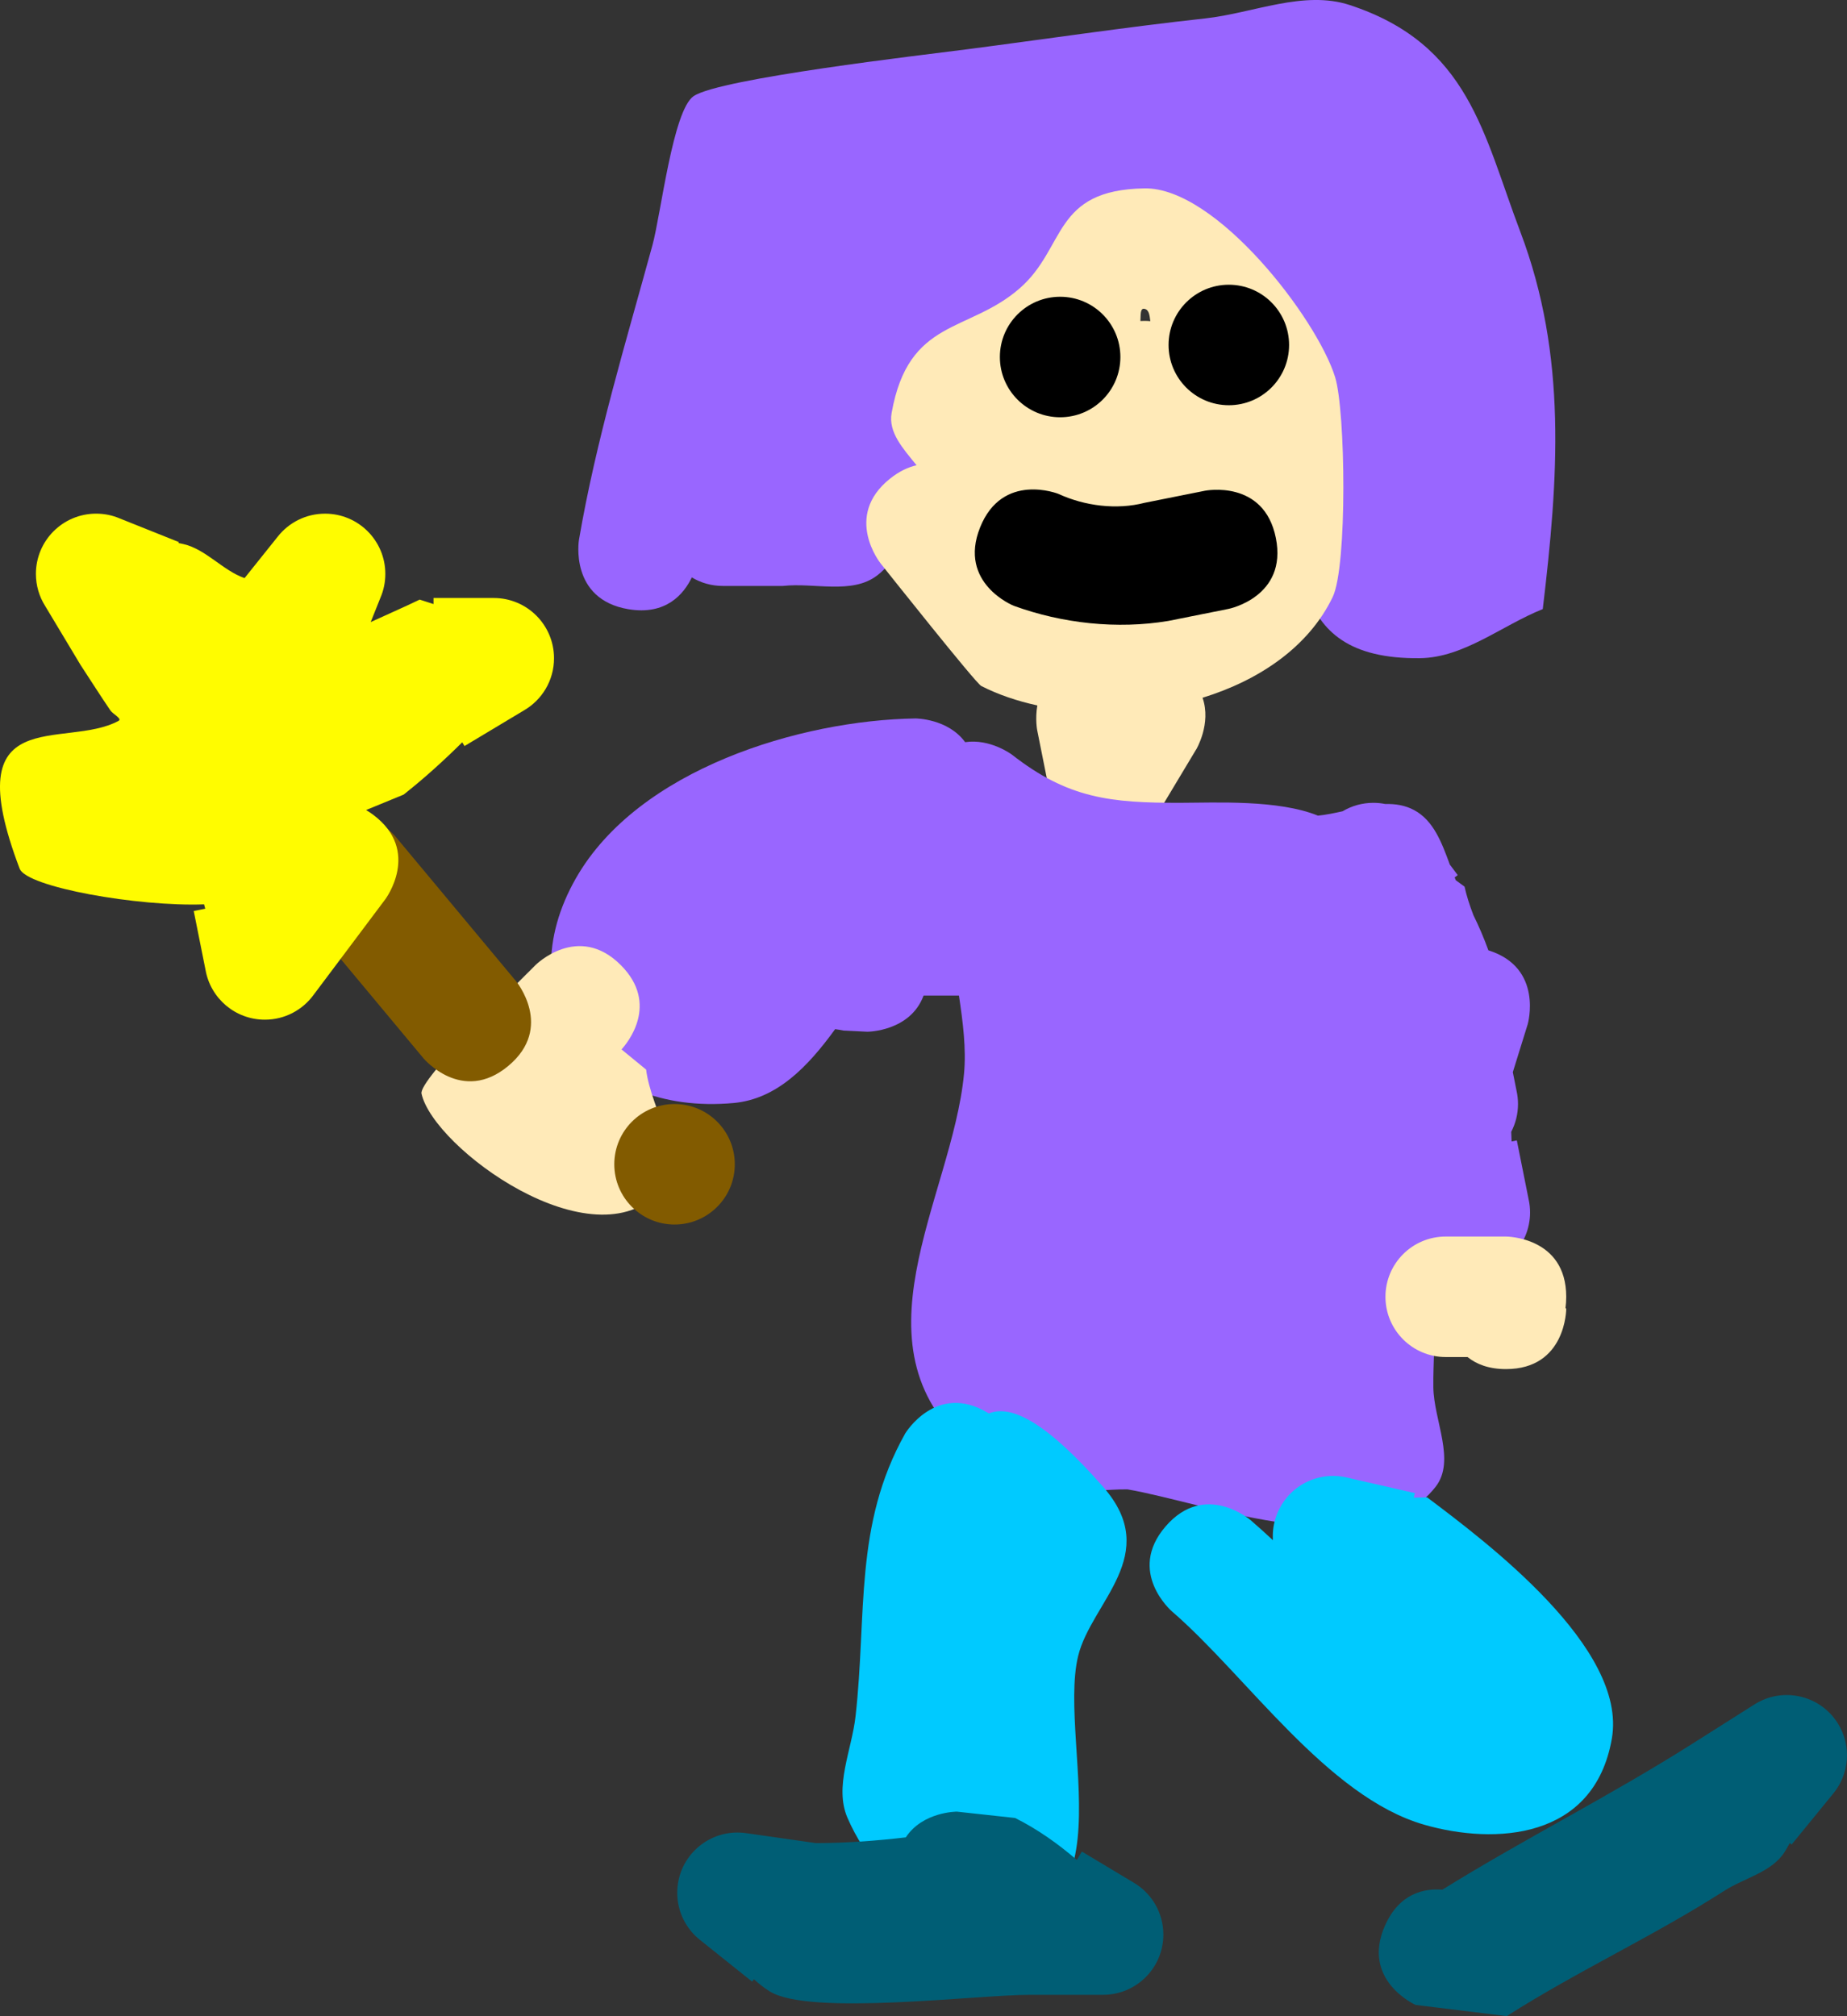 <svg version="1.1" xmlns="http://www.w3.org/2000/svg" xmlns:xlink="http://www.w3.org/1999/xlink" width="106.947" height="116.751" viewBox="0,0,106.947,116.751"><rect x="0" y="0" width="106.947" height="116.751" fill="#333333" stroke="none"/><g transform="translate(-197.255,-80.295)"><g data-paper-data="{&quot;isPaintingLayer&quot;:true}" fill-rule="nonzero" stroke="none" stroke-width="0.5" stroke-linecap="butt" stroke-linejoin="miter" stroke-miterlimit="10" stroke-dasharray="" stroke-dashoffset="0" style="mix-blend-mode: normal"><path d="M233.646,115.574c-3.441,-0.574 -2.868,-4.015 -2.868,-4.015c0.991,-5.79 2.706,-11.402 4.256,-17.067c0.491,-1.794 1.184,-7.819 2.386,-8.631c1.517,-1.026 13.29,-2.382 15.771,-2.704c4.613,-0.598 9.215,-1.288 13.838,-1.794c2.787,-0.305 5.71,-1.652 8.374,-0.778c6.924,2.272 7.74,7.482 9.883,13.133c2.728,7.191 2.201,14.287 1.3,21.849c-2.373,0.948 -4.564,2.814 -7.119,2.843c-8.198,0.092 -6.575,-6.417 -8.125,-11.563c-0.722,-2.398 -2.067,-4.579 -2.791,-6.977c-0.511,-1.693 0.614,-4.322 -0.905,-5.228c-3.295,-1.965 -7.712,2.914 -9.852,4.338c-1.06,0.706 -2.276,1.174 -3.288,1.948c-1.434,1.097 -3.235,2.197 -3.721,3.935c-0.825,2.948 -0.312,6.91 -2.749,8.763c-1.453,1.105 -3.63,0.4 -5.444,0.6h-3.489v0c-0.654,0 -1.267,-0.18 -1.79,-0.494c-0.463,0.963 -1.492,2.204 -3.667,1.842z" fill="#9966ff"/><path d="M266.515,123.696l-2.06,3.434c-0.603,1.045 -1.731,1.749 -3.024,1.749c-1.715,0 -3.141,-1.237 -3.433,-2.868l-0.685,-3.425c0,0 -0.13,-0.65 0.007,-1.44c-1.174,-0.255 -2.274,-0.63 -3.247,-1.126c-0.327,-0.166 -5.491,-6.678 -5.831,-7.102c0,0 -2.179,-2.724 0.545,-4.903c0.539,-0.431 1.057,-0.67 1.54,-0.777c-0.783,-0.968 -1.645,-1.902 -1.445,-3.026c0.98,-5.509 4.432,-4.612 7.423,-7.227c2.701,-2.362 1.878,-5.695 7.22,-5.782c4.156,-0.068 9.984,7.537 11.037,10.93c0.607,1.956 0.715,10.955 -0.139,12.732c-1.387,2.885 -4.246,4.821 -7.537,5.836c0.525,1.507 -0.369,2.997 -0.369,2.997zM263.524,98.179c-0.26,-0.053 -0.212,0.354 -0.236,0.706c0.078,-0.005 0.156,-0.008 0.236,-0.008c0.114,0 0.227,0.005 0.338,0.016c-0.044,-0.327 -0.065,-0.658 -0.338,-0.714zM260.102,114.486c0.282,0.018 0.575,0.029 0.877,0.032c-0.152,-0.162 -0.289,-0.339 -0.408,-0.528c-0.192,0.207 -0.352,0.375 -0.469,0.496z" fill="#ffeab8"/><path d="M271.131,111.449c0.684,3.421 -2.737,4.105 -2.737,4.105l-3.489,0.698c-2.959,0.495 -6.139,0.149 -8.957,-0.879c0,0 -3.239,-1.296 -1.943,-4.535c1.296,-3.239 4.535,-1.943 4.535,-1.943c1.52,0.702 3.376,0.936 4.997,0.516l3.489,-0.698c0,0 3.421,-0.684 4.105,2.737z" fill="#000000"/><path d="M255.151,100.969c0,-1.927 1.562,-3.489 3.489,-3.489c1.927,0 3.489,1.562 3.489,3.489c0,1.927 -1.562,3.489 -3.489,3.489c-1.927,0 -3.489,-1.562 -3.489,-3.489z" fill="#000000"/><path d="M264.919,100.272c0,-1.927 1.562,-3.489 3.489,-3.489c1.927,0 3.489,1.562 3.489,3.489c0,1.927 -1.562,3.489 -3.489,3.489c-1.927,0 -3.489,-1.562 -3.489,-3.489z" fill="#000000"/><path d="M281.551,131.269l0.506,0.371c0.122,0.554 0.303,1.101 0.511,1.646c0.326,0.661 0.618,1.343 0.869,2.041c3.213,1.003 2.278,4.277 2.278,4.277l-0.863,2.778l0.218,1.091c0.054,0.243 0.082,0.496 0.082,0.755c0,0.58 -0.142,1.128 -0.393,1.609c0.011,0.186 0.018,0.372 0.022,0.558l0.303,-0.061l0.684,3.418c0.054,0.243 0.082,0.496 0.082,0.755c0,1.927 -1.562,3.489 -3.489,3.489c-0.963,0 -1.835,-0.39 -2.467,-1.022l-0.081,-0.081c0.176,1.181 0.327,2.364 0.437,3.55c0.13,1.389 -0.018,2.791 0,4.186c0.025,1.923 1.312,4.252 0.129,5.767c-3.663,4.69 -13.258,0.924 -17.842,0.146c-1.287,-0.017 -2.609,0.248 -3.861,-0.051c-1.738,-0.415 -3.55,-0.944 -4.951,-2.052c-7.558,-5.976 -1.342,-14.726 -0.652,-21.951c0.139,-1.454 -0.063,-3.003 -0.292,-4.54c-0.675,0 -1.37,0 -2.048,0c-0.777,2.093 -3.259,2.093 -3.259,2.093l-1.382,-0.068c-0.158,-0.033 -0.318,-0.059 -0.48,-0.081c-1.589,2.19 -3.383,4.049 -5.877,4.277c-8.387,0.764 -13.139,-6.01 -9.127,-13.026c3.614,-6.32 13.008,-9.142 19.657,-9.243c0,0 1.873,0 2.874,1.373c1.456,-0.218 2.707,0.721 2.707,0.721c3.248,2.54 5.699,2.8 9.768,2.791c2.031,-0.004 5.654,-0.192 7.956,0.744c0.467,-0.048 0.945,-0.147 1.425,-0.254c0.522,-0.311 1.131,-0.489 1.783,-0.489c0.236,0 0.467,0.024 0.69,0.068c0.586,-0.015 1.148,0.074 1.669,0.353c1.125,0.603 1.598,1.878 2.067,3.155l0.458,0.61l-0.178,0.134c0.022,0.055 0.044,0.11 0.066,0.164z" fill="#9966ff"/><path d="M284.455,159.577c-1.002,0 -1.716,-0.288 -2.225,-0.698c-0.686,0 -1.264,0 -1.264,0c-1.927,0 -3.489,-1.562 -3.489,-3.489c0,-1.927 1.562,-3.489 3.489,-3.489h3.489c0,0 3.489,0 3.489,3.489c0,0.23 -0.015,0.445 -0.043,0.646l0.043,0.052c0,0 0,3.489 -3.489,3.489z" fill="#ffeab8"/><path d="M233.243,141.065l1.425,1.169c0.279,2.338 2.425,5.275 0.838,7.015c-3.912,4.289 -13.157,-2.478 -13.844,-5.623c-0.174,-0.799 5.445,-6.285 6.602,-7.447c0,0 2.467,-2.467 4.934,0c2.266,2.266 0.368,4.532 0.045,4.886z" fill="#ffeab8"/><path d="M232.824,147.716c0,-1.927 1.562,-3.489 3.489,-3.489c1.927,0 3.489,1.562 3.489,3.489c0,1.927 -1.562,3.489 -3.489,3.489c-1.927,0 -3.489,-1.562 -3.489,-3.489z" fill="#825b00"/><path d="M215.242,128.291c2.68,-2.233 4.913,0.447 4.913,0.447c1.489,1.787 5.488,6.586 6.977,8.372c0,0 2.233,2.68 -0.447,4.913c-2.68,2.233 -4.913,-0.447 -4.913,-0.447c-1.489,-1.787 -2.978,-3.573 -4.467,-5.36l-2.51,-3.013c0,0 -2.233,-2.68 0.447,-4.913z" fill="#825b00"/><path d="M218.453,127.202c0.137,0.082 0.276,0.175 0.417,0.28c2.791,2.093 0.698,4.884 0.698,4.884c-0.698,0.93 -1.395,1.861 -2.093,2.791l-2.069,2.758c-0.635,0.866 -1.659,1.428 -2.815,1.428c-1.715,0 -3.141,-1.237 -3.433,-2.868l-0.685,-3.425l0.666,-0.133c-0.023,-0.084 -0.046,-0.168 -0.067,-0.252c-3.798,0.142 -10.271,-0.991 -10.68,-2.068c-3.714,-9.781 2.59,-6.854 5.729,-8.559c0.224,-0.122 -0.33,-0.391 -0.473,-0.602c-0.589,-0.865 -1.148,-1.75 -1.723,-2.625l-2.064,-3.439c-0.334,-0.535 -0.527,-1.167 -0.527,-1.844c0,-1.927 1.562,-3.489 3.489,-3.489c0.486,0 0.949,0.099 1.369,0.279l3.415,1.366l-0.022,0.055c0.092,0.019 0.184,0.038 0.276,0.059c1.318,0.298 2.292,1.535 3.555,1.974l1.918,-2.398c0.639,-0.813 1.631,-1.334 2.744,-1.334c1.927,0 3.489,1.562 3.489,3.489c0,0.486 -0.099,0.949 -0.279,1.369l-0.568,1.42c0.944,-0.437 1.901,-0.849 2.836,-1.301l0.801,0.258v-0.351h3.489c1.927,0 3.489,1.562 3.489,3.489c0,1.293 -0.703,2.422 -1.749,3.024l-3.434,2.06l-0.131,-0.218c-1.079,1.071 -2.205,2.091 -3.396,3.031z" fill="#fffc00"/><path d="M254.512,162.145c1.277,-0.518 3.288,0.453 6.627,4.262c3.437,3.92 -0.698,6.671 -1.455,9.779c-1.299,5.33 3.909,18.013 -8.089,14.619c-2.384,-0.674 -4.287,-2.969 -5.269,-5.244c-0.779,-1.802 0.247,-3.92 0.467,-5.871c0.668,-5.929 -0.1,-11.09 2.876,-16.384c0,0 1.795,-2.991 4.786,-1.197c0.02,0.012 0.039,0.023 0.058,0.035z" fill="#00caff"/><path d="M279.891,167.005c3.42,2.576 11.608,8.711 10.696,13.964c-1.02,5.875 -6.789,6.163 -10.862,4.994c-5.617,-1.613 -10.288,-8.626 -14.616,-12.359c0,0 -2.64,-2.28 -0.36,-4.92c2.28,-2.64 4.92,-0.36 4.92,-0.36c0.439,0.38 0.869,0.768 1.293,1.162c-0.114,-1.664 0.983,-3.218 2.658,-3.624c0.569,-0.138 1.14,-0.128 1.671,0.006l3.887,0.892l-0.06,0.262z" fill="#00caff"/><path d="M249.704,186.694c0.977,-1.49 2.955,-1.49 2.955,-1.49l3.375,0.368c1.29,0.646 2.472,1.481 3.573,2.429l0.291,-0.485l2.97,1.782c1.045,0.603 1.749,1.731 1.749,3.024c0,1.927 -1.562,3.489 -3.489,3.489h-4.234c-3.096,0 -12.772,1.238 -15.068,-0.197c-0.331,-0.207 -0.634,-0.444 -0.915,-0.704l-0.109,0.136l-2.999,-2.4c-0.813,-0.639 -1.334,-1.631 -1.334,-2.744c0,-1.927 1.562,-3.489 3.489,-3.489c0.188,0 0.373,0.015 0.553,0.044l3.991,0.57c1.738,-0.003 3.476,-0.131 5.205,-0.334z" fill="#005e75"/><path d="M277.455,191.794c0.83,-1.867 2.267,-2.154 3.316,-2.071c4.79,-2.97 9.731,-5.441 14.498,-8.465l3.578,-2.265c1.628,-1.03 3.783,-0.546 4.813,1.082c0.839,1.326 0.674,3.002 -0.297,4.134l-2.369,2.901l-0.106,-0.087c-0.089,0.166 -0.183,0.33 -0.282,0.491c-0.73,1.19 -2.34,1.524 -3.515,2.278c-4.126,2.645 -8.492,4.638 -12.591,7.253l-5.276,-0.647c0,0 -3.187,-1.418 -1.77,-4.605z" fill="#005e75"/></g></g></svg>